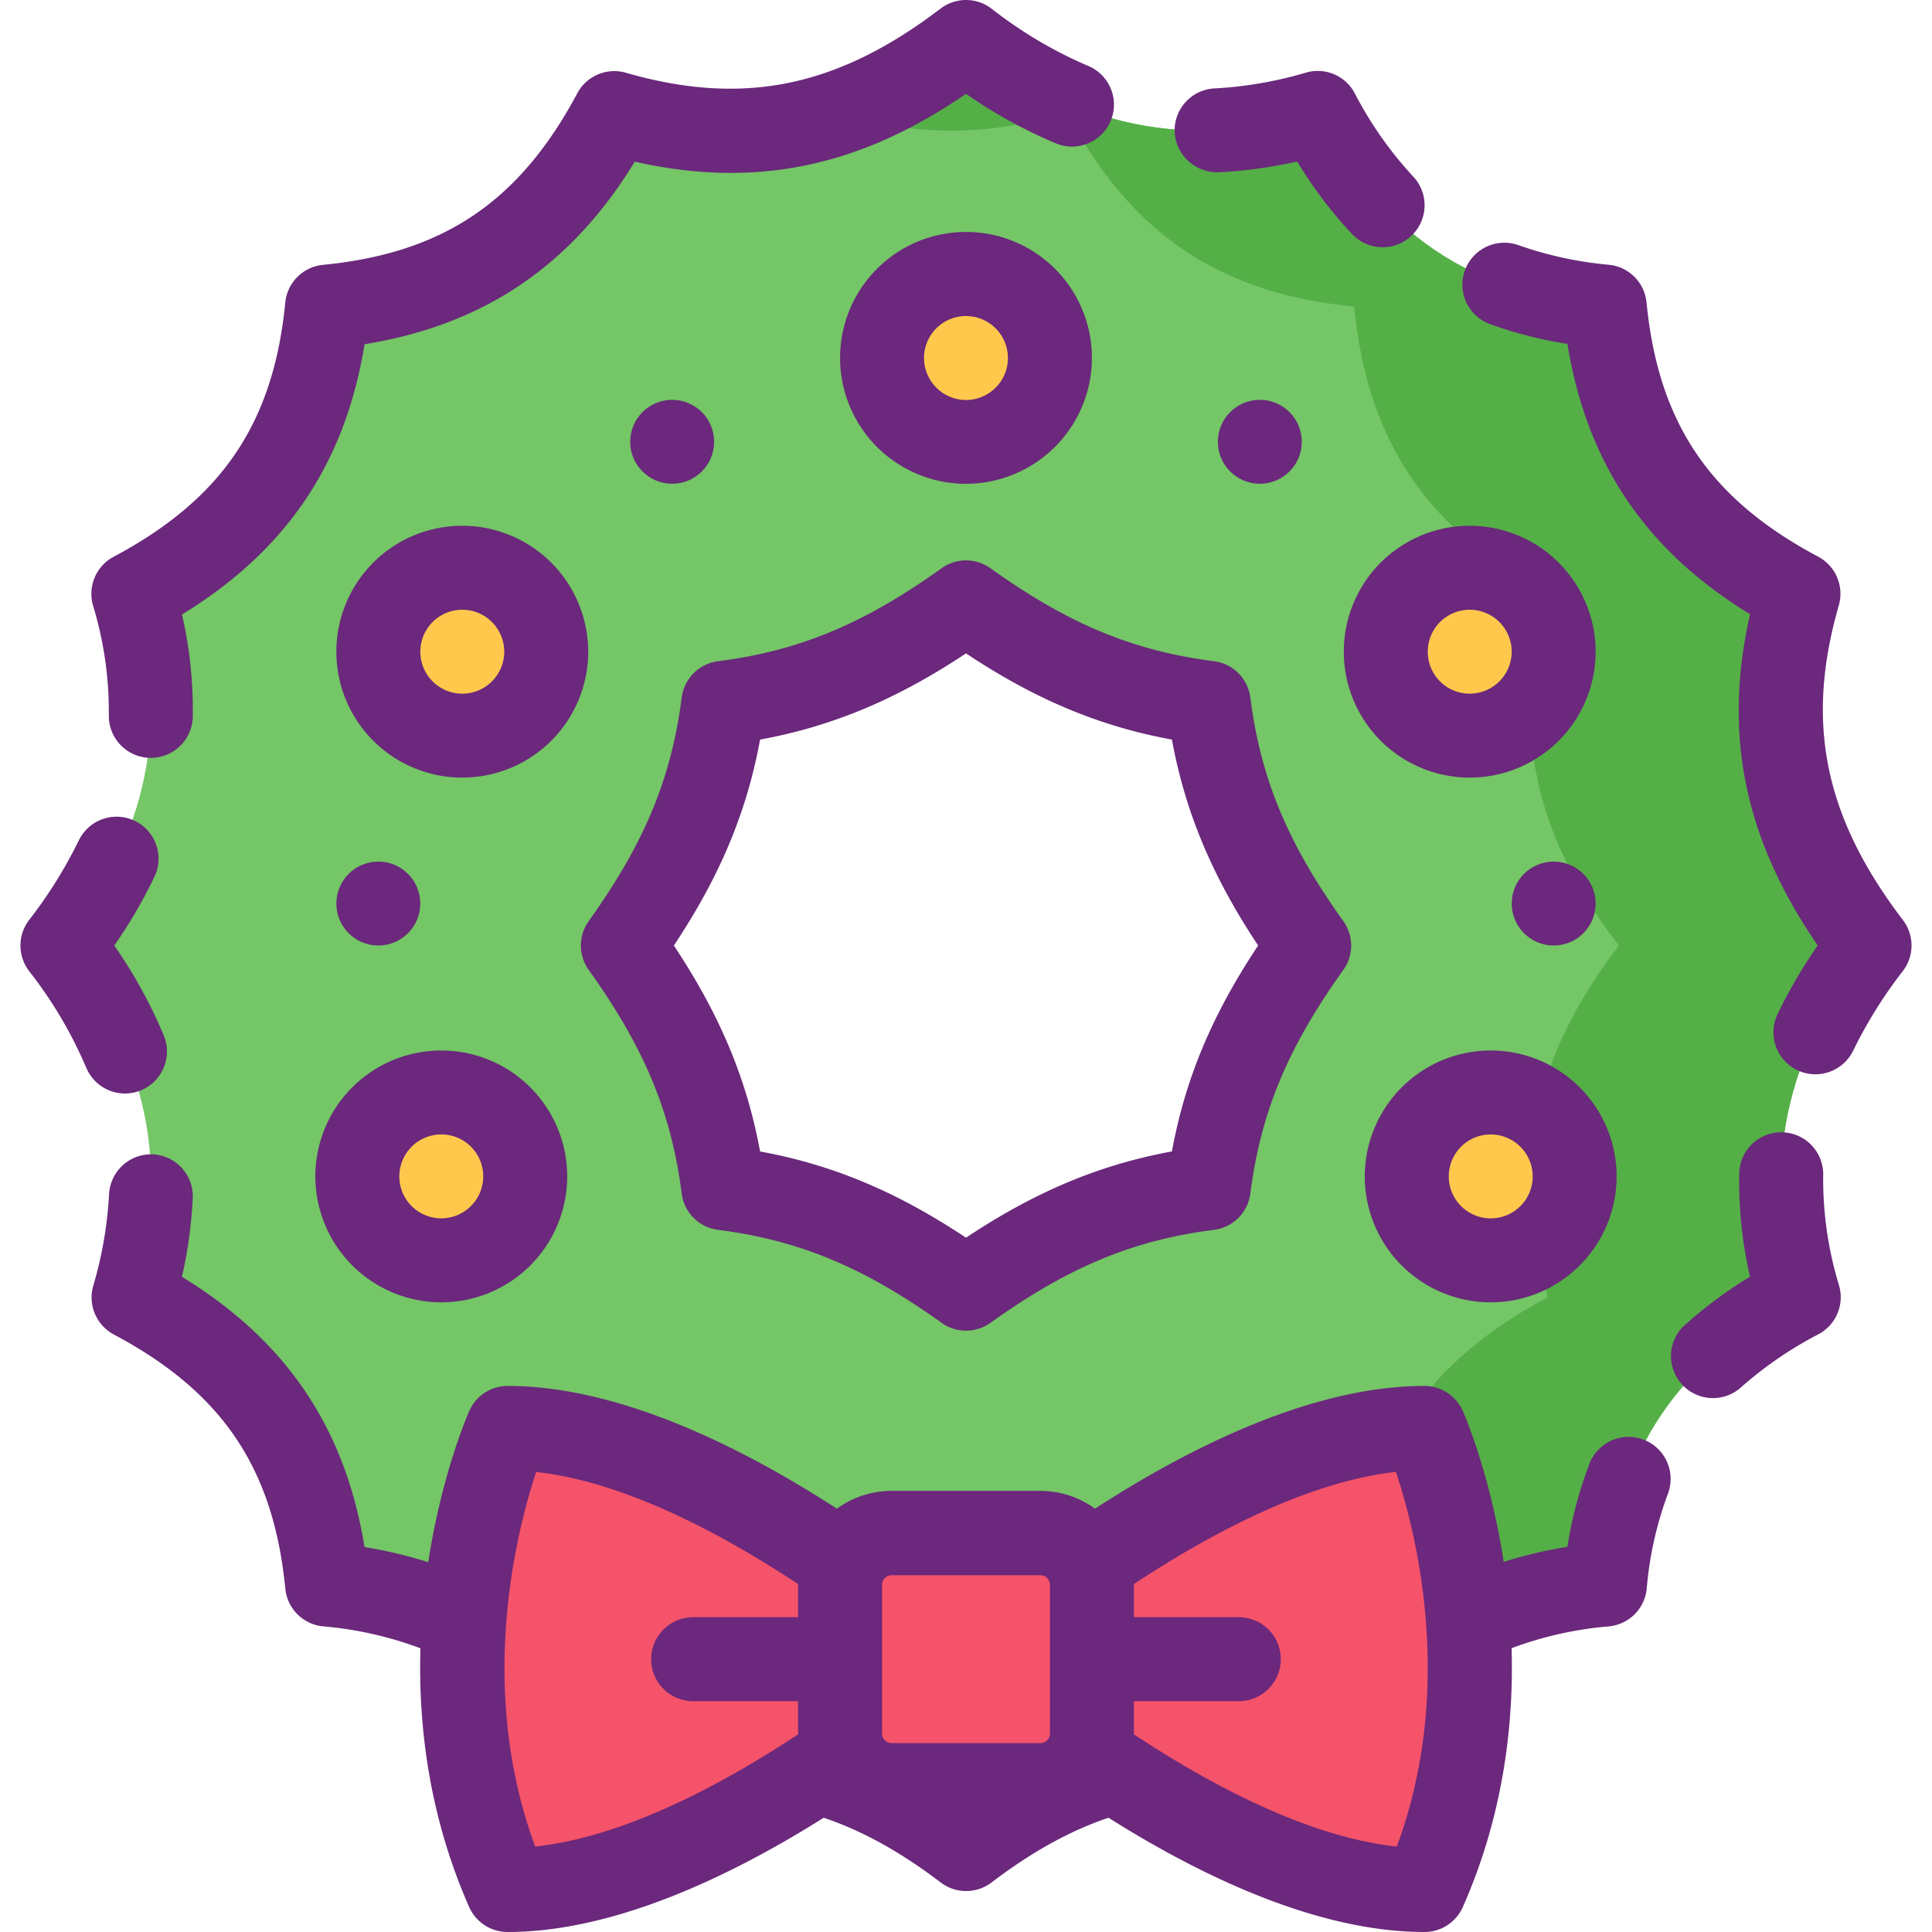 <svg id="Layer_1" data-name="Layer 1" xmlns="http://www.w3.org/2000/svg" viewBox="0 0 512 512"><defs><style>.cls-1{fill:#74c666;}.cls-2{fill:#54af47;}.cls-3{fill:#ffc84d;}.cls-4{fill:#f4536a;}.cls-5{fill:#6b287c;}</style></defs><title>wreath-filled</title><path class="cls-1" d="M495.45,250.58c-22.8-29.91-28.87-58.41-18.82-93.21-32-17-47.84-40.38-51.32-76.11-35.73-3.48-59.07-19.34-76.11-51.32-34.8,10-63.29,4-93.21-18.82C226.09,33.93,197.59,40,162.79,29.94c-17,32-40.38,47.84-76.11,51.32C83.2,117,67.34,140.33,35.36,157.37c10,34.8,4,63.29-18.82,93.21,22.8,29.91,28.87,58.41,18.82,93.21,32,17,47.84,40.38,51.32,76.11,35.73,3.48,59.07,19.34,76.11,51.32,34.8-10,63.29-4,93.21,18.82,29.91-22.8,58.41-28.87,93.21-18.82,17-32,40.38-47.84,76.11-51.32,3.48-35.73,19.34-59.07,51.32-76.11C466.59,309,472.65,280.49,495.45,250.58ZM320.31,314.88C295.95,318,277,326.5,256,341.52c-21-15-39.95-23.52-64.31-26.64-3.12-24.36-11.62-43.34-26.64-64.31,15-21,23.52-39.95,26.64-64.31,24.36-3.12,43.34-11.62,64.31-26.64,21,15,39.95,23.52,64.31,26.64,3.12,24.36,11.62,43.34,26.64,64.31C331.92,271.54,323.43,290.52,320.31,314.88Z"/><path class="cls-2" d="M495.45,250.58c-22.8-29.91-28.87-58.41-18.82-93.21-32-17-47.84-40.38-51.32-76.11-35.73-3.48-59.07-19.34-76.11-51.32-34.8,10-63.29,4-93.21-18.82-11.14,8.49-22.09,14.66-33.23,18.54,18.78,6.54,38.14,6.59,60,.28,17,32,40.38,47.84,76.11,51.32,3.48,35.73,19.34,59.07,51.32,76.11-10,34.8-4,63.29,18.82,93.21-22.8,29.91-28.87,58.41-18.82,93.21-32,17-47.84,40.38-51.32,76.11-35.73,3.48-59.07,19.34-76.11,51.32-21.84-6.31-41.19-6.26-60,.28,11.15,3.88,22.09,10,33.23,18.54,29.91-22.8,58.41-28.87,93.21-18.82,17-32,40.38-47.84,76.11-51.32,3.48-35.73,19.34-59.07,51.32-76.11C466.59,309,472.65,280.49,495.45,250.58Z"/><circle class="cls-3" cx="256" cy="94.83" r="22.25"/><circle class="cls-3" cx="389.49" cy="172.7" r="22.25"/><circle class="cls-3" cx="122.51" cy="172.7" r="22.25"/><path class="cls-4" d="M134.51,500.88c54,0,121.49-61.18,121.49-61.18s-67.5-61.18-121.49-61.18C134.51,378.51,107.51,439.69,134.51,500.88Z"/><path class="cls-4" d="M377.49,500.88c-54,0-121.49-61.18-121.49-61.18s67.5-61.18,121.49-61.18C377.49,378.51,404.49,439.69,377.49,500.88Z"/><rect class="cls-4" x="222.63" y="406.32" width="66.75" height="66.75" rx="2.46" ry="2.46"/><circle class="cls-3" cx="395.06" cy="311.76" r="22.25"/><circle class="cls-3" cx="116.94" cy="311.76" r="22.25"/><path class="cls-5" d="M322.92,45.65a119.67,119.67,0,0,0,20.84-2.86,113.86,113.86,0,0,0,14.58,19.27,11.12,11.12,0,0,0,16.13-15.32A100.22,100.22,0,0,1,359,24.68a11.09,11.09,0,0,0-12.86-5.45,105.34,105.34,0,0,1-24.26,4.2A11.13,11.13,0,0,0,311.3,35,11.28,11.28,0,0,0,322.92,45.65Z"/><path class="cls-5" d="M33.13,289.79A11.14,11.14,0,0,0,43.4,274.41a128.67,128.67,0,0,0-13.11-23.83,133.57,133.57,0,0,0,10.64-18.22,11.12,11.12,0,0,0-20.07-9.6A120.66,120.66,0,0,1,7.7,243.83a11.12,11.12,0,0,0,0,13.49,114.23,114.23,0,0,1,15.14,25.59A11.13,11.13,0,0,0,33.13,289.79Z"/><path class="cls-5" d="M28.84,189.48a11.13,11.13,0,0,0,10.89,11.36H40A11.13,11.13,0,0,0,51.09,190a112.93,112.93,0,0,0-2.86-27.15c27.65-16.94,43.24-40,48.38-71.62,31.61-5.14,54.68-20.72,71.62-48.38C200.06,50,227.71,44.33,256,24.86A128.72,128.72,0,0,0,279.83,38a11.12,11.12,0,0,0,8.51-20.55A114.23,114.23,0,0,1,262.75,2.28a11.12,11.12,0,0,0-13.49,0c-27.38,20.87-52.33,25.95-83.39,17A11.11,11.11,0,0,0,153,24.7C137.65,53.45,117.51,67.06,85.6,70.19a11.12,11.12,0,0,0-10,10c-3.13,31.91-16.74,52.05-45.49,67.36a11.12,11.12,0,0,0-5.46,12.9A96.6,96.6,0,0,1,28.84,189.48Z"/><path class="cls-5" d="M435.59,381.53a11.13,11.13,0,0,0-14.38,6.39,110,110,0,0,0-5.84,22,116.68,116.68,0,0,0-16.87,4c-3.55-23.09-10.26-38.66-10.84-40a11.13,11.13,0,0,0-10.18-6.63c-29.71,0-62.29,16.33-87.29,32.52a24.66,24.66,0,0,0-14.51-4.71H236.3a24.66,24.66,0,0,0-14.51,4.71c-25-16.18-57.58-32.52-87.29-32.52A11.13,11.13,0,0,0,124.33,374c-.57,1.3-7.29,16.88-10.84,40a116.57,116.57,0,0,0-16.88-4c-5.14-31.62-20.73-54.69-48.39-71.63a119.74,119.74,0,0,0,2.86-20.84,11.13,11.13,0,0,0-10.61-11.62H40a11.13,11.13,0,0,0-11.1,10.62,105.33,105.33,0,0,1-4.2,24.26,11.12,11.12,0,0,0,5.47,12.87C58.88,368.92,72.48,389.07,75.61,421a11.12,11.12,0,0,0,10,10,97.18,97.18,0,0,1,25.81,5.81c-.6,20.68,2.32,44.55,12.92,68.59A11.13,11.13,0,0,0,134.51,512c28.34,0,59.29-14.86,83.78-30.28,10.29,3.45,20.45,9.13,31,17.15a11.12,11.12,0,0,0,13.48,0c10.53-8,20.69-13.69,31-17.15C318.21,497.15,349.16,512,377.49,512a11.13,11.13,0,0,0,10.18-6.63c10.61-24,13.52-47.91,12.92-68.59A97.15,97.15,0,0,1,426.4,431a11.11,11.11,0,0,0,10-10A94.49,94.49,0,0,1,442,395.9,11.14,11.14,0,0,0,435.59,381.53ZM233.75,420a2.55,2.55,0,0,1,2.55-2.55h39.4a2.55,2.55,0,0,1,2.55,2.55v39.4a2.55,2.55,0,0,1-2.55,2.55H236.3a2.55,2.55,0,0,1-2.55-2.55Zm-91.66-29.92c23.33,2.58,49.08,16.29,69.41,29.71,0,.07,0,.14,0,.21v8.58H183.69a11.12,11.12,0,1,0,0,22.25H211.5v8.58c0,.07,0,.14,0,.21-20.41,13.48-46.27,27.23-69.67,29.74C126.35,447.45,136.76,406.17,142.09,390.07Zm228.07,99.28c-23.4-2.51-49.27-16.27-69.67-29.74,0-.07,0-.14,0-.21v-8.58h27.81a11.12,11.12,0,1,0,0-22.25H300.5V420c0-.07,0-.14,0-.21,20.34-13.43,46.1-27.14,69.44-29.72C375.29,406.13,385.75,447.27,370.17,489.35Z"/><path class="cls-5" d="M504.3,243.83c-20.87-27.39-25.94-52.33-17-83.39a11.13,11.13,0,0,0-5.46-12.91c-28.76-15.31-42.36-35.45-45.49-67.36a11.12,11.12,0,0,0-9.94-10A98.43,98.43,0,0,1,402.5,65a11.12,11.12,0,0,0-7.65,20.89,110.94,110.94,0,0,0,20.54,5.25c5.14,31.62,20.72,54.69,48.38,71.63-7.18,31.84-1.52,59.48,17.94,87.77a133.62,133.62,0,0,0-10.64,18.23,11.12,11.12,0,1,0,20.07,9.6,120.66,120.66,0,0,1,13.17-21.08A11.12,11.12,0,0,0,504.3,243.83Z"/><path class="cls-5" d="M483.16,311.67a11.13,11.13,0,1,0-22.25-.48,112.91,112.91,0,0,0,2.86,27.15A115.91,115.91,0,0,0,446,351.6,11.13,11.13,0,0,0,461,368a101.46,101.46,0,0,1,20.93-14.42,11.12,11.12,0,0,0,5.45-12.88A96.61,96.61,0,0,1,483.16,311.67Z"/><path class="cls-5" d="M289.37,94.83A33.37,33.37,0,1,0,256,128.21,33.41,33.41,0,0,0,289.37,94.83Zm-44.5,0A11.12,11.12,0,1,1,256,106,11.14,11.14,0,0,1,244.88,94.83Z"/><path class="cls-5" d="M389.49,139.33a33.37,33.37,0,1,0,33.37,33.37A33.41,33.41,0,0,0,389.49,139.33Zm0,44.5a11.12,11.12,0,1,1,11.12-11.12A11.14,11.14,0,0,1,389.49,183.83Z"/><path class="cls-5" d="M122.51,139.33a33.37,33.37,0,1,0,33.37,33.37A33.41,33.41,0,0,0,122.51,139.33Zm0,44.5a11.12,11.12,0,1,1,11.12-11.12A11.14,11.14,0,0,1,122.51,183.83Z"/><path class="cls-5" d="M361.68,311.76a33.37,33.37,0,1,0,33.37-33.37A33.41,33.41,0,0,0,361.68,311.76Zm44.5,0a11.12,11.12,0,1,1-11.12-11.12A11.14,11.14,0,0,1,406.18,311.76Z"/><path class="cls-5" d="M116.94,345.13a33.37,33.37,0,1,0-33.37-33.37A33.41,33.41,0,0,0,116.94,345.13Zm0-44.5a11.12,11.12,0,1,1-11.12,11.12A11.14,11.14,0,0,1,116.94,300.64Z"/><circle class="cls-5" cx="178.13" cy="117.08" r="11.12"/><circle class="cls-5" cx="411.74" cy="239.45" r="11.12"/><circle class="cls-5" cx="100.26" cy="239.45" r="11.12"/><circle class="cls-5" cx="333.87" cy="117.08" r="11.12"/><path class="cls-5" d="M180.66,316.3a11.11,11.11,0,0,0,9.62,9.62c21.47,2.75,38.64,9.89,59.25,24.64a11.12,11.12,0,0,0,12.95,0c20.61-14.75,37.77-21.9,59.25-24.64a11.11,11.11,0,0,0,9.62-9.62c2.75-21.47,9.89-38.64,24.64-59.25a11.11,11.11,0,0,0,0-12.95c-14.75-20.61-21.9-37.77-24.64-59.25a11.11,11.11,0,0,0-9.62-9.62c-21.47-2.75-38.64-9.89-59.25-24.64a11.13,11.13,0,0,0-12.95,0c-20.61,14.75-37.77,21.9-59.25,24.64a11.11,11.11,0,0,0-9.62,9.62c-2.75,21.47-9.89,38.64-24.64,59.25a11.11,11.11,0,0,0,0,12.95C170.77,277.66,177.91,294.82,180.66,316.3ZM201.43,196c19.23-3.54,36.23-10.66,54.57-22.85,18.34,12.19,35.33,19.32,54.57,22.85,3.54,19.23,10.66,36.23,22.85,54.57-12.19,18.34-19.32,35.33-22.85,54.57C291.33,308.68,274.34,315.81,256,328c-18.34-12.19-35.33-19.32-54.57-22.85-3.54-19.23-10.66-36.23-22.85-54.57C190.77,232.24,197.9,215.24,201.43,196Z"/></svg>